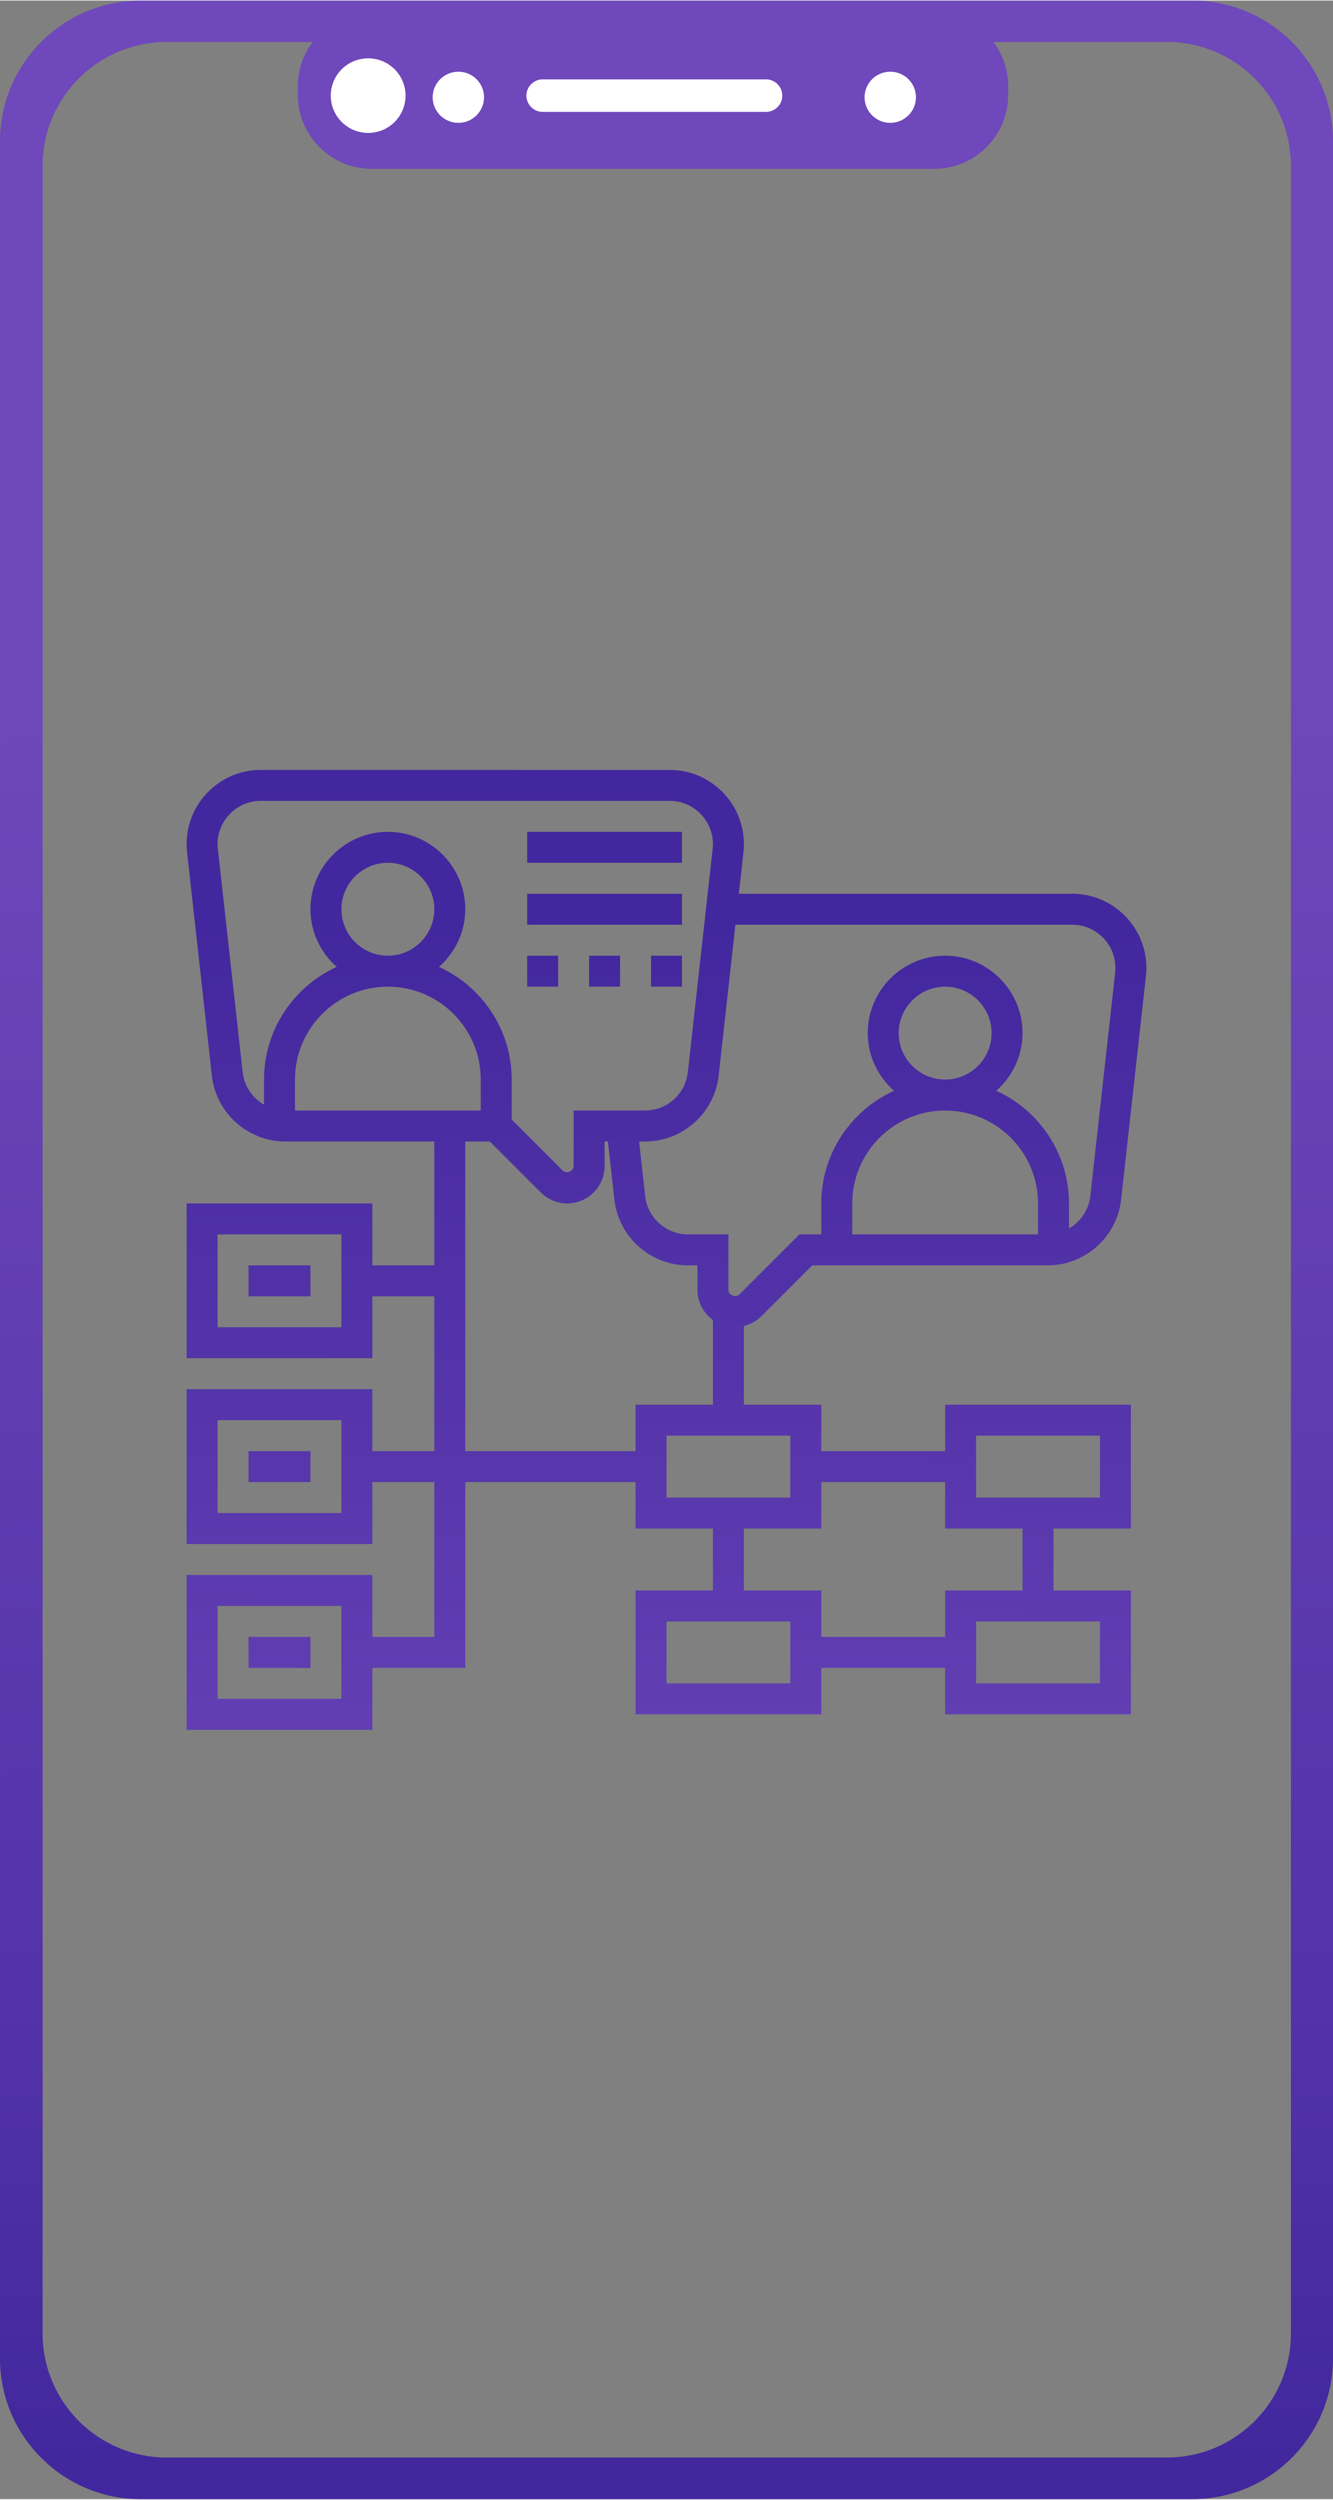<?xml version="1.0" encoding="UTF-8"?>
<!DOCTYPE svg PUBLIC "-//W3C//DTD SVG 1.1//EN" "http://www.w3.org/Graphics/SVG/1.1/DTD/svg11.dtd">
<!-- Creator: CorelDRAW 2019 (64-Bit) -->
<svg xmlns="http://www.w3.org/2000/svg" xml:space="preserve" width="400px" height="750px" version="1.1" style="shape-rendering:geometricPrecision; text-rendering:geometricPrecision; image-rendering:optimizeQuality; fill-rule:evenodd; clip-rule:evenodd"
viewBox="0 0 42.967 80.527"
 xmlns:xlink="http://www.w3.org/1999/xlink"
 xmlns:xodm="http://www.corel.com/coreldraw/odm/2003"
 enable-background="new 0 0 64 64">
 <rect x="0" y="0" width="42.967" height="80.527" fill="#808080" stroke="none"/>
 <defs>
  <style type="text/css">
   <![CDATA[
    .fil2 {fill:white}
    .fil7 {fill:url(#id0)}
    .fil1 {fill:url(#id1)}
    .fil5 {fill:url(#id2)}
    .fil8 {fill:url(#id3)}
    .fil4 {fill:url(#id4)}
    .fil3 {fill:url(#id5)}
    .fil0 {fill:url(#id6)}
    .fil6 {fill:url(#id7)}
    .fil9 {fill:url(#id8)}
    .fil11 {fill:url(#id9)}
    .fil10 {fill:url(#id10)}
   ]]>
  </style>
  <linearGradient id="id0" gradientUnits="userSpaceOnUse" x1="20.713" y1="29.785" x2="20.57" y2="66.609">
   <stop offset="0" style="stop-opacity:1; stop-color:#43279E"/>
   <stop offset="1" style="stop-opacity:1; stop-color:#6F48BB"/>
  </linearGradient>
  <linearGradient id="id1" gradientUnits="userSpaceOnUse" x1="20.338" y1="21.645" x2="20.338" y2="93.543">
   <stop offset="0" style="stop-opacity:1; stop-color:#6F48BB"/>
   <stop offset="0.62" style="stop-opacity:1; stop-color:#5132A7"/>
   <stop offset="1" style="stop-opacity:1; stop-color:#331B93"/>
  </linearGradient>
  <linearGradient id="id2" gradientUnits="userSpaceOnUse" xlink:href="#id0" x1="20.713" y1="29.785" x2="20.57" y2="66.609">
  </linearGradient>
  <linearGradient id="id3" gradientUnits="userSpaceOnUse" xlink:href="#id0" x1="20.713" y1="29.785" x2="20.57" y2="66.609">
  </linearGradient>
  <linearGradient id="id4" gradientUnits="userSpaceOnUse" xlink:href="#id0" x1="20.713" y1="29.785" x2="20.57" y2="66.61">
  </linearGradient>
  <linearGradient id="id5" gradientUnits="userSpaceOnUse" xlink:href="#id0" x1="20.713" y1="29.785" x2="20.57" y2="66.609">
  </linearGradient>
  <linearGradient id="id6" gradientUnits="userSpaceOnUse" xlink:href="#id1" x1="20.338" y1="21.645" x2="20.338" y2="93.543">
  </linearGradient>
  <linearGradient id="id7" gradientUnits="userSpaceOnUse" xlink:href="#id0" x1="20.713" y1="29.785" x2="20.57" y2="66.609">
  </linearGradient>
  <linearGradient id="id8" gradientUnits="userSpaceOnUse" xlink:href="#id0" x1="20.713" y1="29.786" x2="20.57" y2="66.609">
  </linearGradient>
  <linearGradient id="id9" gradientUnits="userSpaceOnUse" xlink:href="#id0" x1="20.713" y1="29.785" x2="20.57" y2="66.61">
  </linearGradient>
  <linearGradient id="id10" gradientUnits="userSpaceOnUse" xlink:href="#id0" x1="20.713" y1="29.786" x2="20.57" y2="66.609">
  </linearGradient>
 </defs>
 <g id="Layer_x0020_1">
  <g id="_2847095655120">
   <path class="fil0" d="M38.355 0.001l-33.74 0c-0.024,0 -0.05,-0.001 -0.075,-0.001 -2.472,0 -4.491,1.979 -4.54,4.451l0 71.618c0.044,2.475 2.065,4.458 4.541,4.458 0.024,0 0.05,0 0.074,0l33.74 0c0.023,0 0.048,0 0.071,0 2.474,0 4.494,-1.981 4.541,-4.454l0 -71.618c-0.047,-2.474 -2.067,-4.455 -4.541,-4.455 -0.023,0 -0.048,0.001 -0.071,0.001l0 0zm3.256 75.257c-0.041,2.181 -1.822,3.928 -4.003,3.928 -0.022,0 -0.045,-0.001 -0.067,-0.001l-32.098 0c-0.022,0 -0.045,0.001 -0.067,0.001 -2.181,0 -3.962,-1.747 -4.003,-3.928l0 -69.996c0.039,-2.18 1.819,-3.927 3.999,-3.927 0.024,0 0.048,0 0.07,0l32.082 0c0.029,0 0.059,-0.001 0.088,-0.001 2.18,0 3.96,1.748 3.999,3.928l0 69.996z"/>
   <path class="fil1" d="M11.982 0.381l18.132 0c1.316,0 2.383,1.067 2.383,2.383l0 0.276c0,1.316 -1.067,2.383 -2.383,2.383l-18.132 0c-1.315,0 -2.382,-1.067 -2.382,-2.383l0 -0.276c0,-1.316 1.067,-2.383 2.383,-2.383z"/>
   <ellipse class="fil2" cx="14.774" cy="3.117" rx="0.828" ry="0.824"/>
   <ellipse class="fil2" cx="11.867" cy="3.064" rx="1.205" ry="1.202"/>
   <path class="fil2" d="M17.492 2.54l7.2 0c0.289,0 0.524,0.235 0.524,0.524l0 0c0,0.29 -0.235,0.524 -0.524,0.524l-7.2 0c-0.289,0 -0.524,-0.234 -0.524,-0.524l0 0c0,-0.289 0.235,-0.524 0.524,-0.524z"/>
   <ellipse class="fil2" cx="28.696" cy="3.117" rx="0.828" ry="0.824"/>
  </g>
  <g id="_2847095669968">
   <g>
    <polygon class="fil3" points="16.993,26.791 21.983,26.791 21.983,27.789 16.993,27.789 "/>
    <polygon class="fil4" points="16.993,28.787 21.983,28.787 21.983,29.785 16.993,29.785 "/>
    <polygon class="fil5" points="18.989,30.783 19.987,30.783 19.987,31.781 18.989,31.781 "/>
    <polygon class="fil6" points="16.993,30.783 17.991,30.783 17.991,31.781 16.993,31.781 "/>
    <polygon class="fil7" points="20.985,30.783 21.983,30.783 21.983,31.781 20.985,31.781 "/>
    <path class="fil8" d="M24.538 42.406l1.643 -1.643 7.581 0c1.219,0 2.241,-0.915 2.376,-2.127l0.799 -7.194c0.01,-0.087 0.015,-0.176 0.015,-0.265 0,-1.317 -1.072,-2.39 -2.39,-2.39l-10.747 0 0.149 -1.337c0.009,-0.087 0.014,-0.176 0.014,-0.264 0,-1.318 -1.071,-2.39 -2.39,-2.39l-13.183 -0.001c-1.318,0 -2.39,1.073 -2.39,2.391 0,0.088 0.005,0.176 0.015,0.264l0.799 7.195c0.135,1.212 1.157,2.126 2.376,2.126l4.794 0 0 3.992 -1.996 0 0 -1.996 -5.988 0 0 4.989 5.988 0 0 -1.995 1.996 0 0 4.989 -1.996 0 0 -1.996 -5.988 0 0 4.99 5.988 0 0 -1.996 1.996 0 0 4.99 -1.996 0 0 -1.996 -5.988 0 0 4.99 5.988 0 0 -1.996 2.994 0 0 -5.988 5.489 0 0 1.497 2.494 0 0 1.996 -2.494 0 0 3.992 5.987 0 0 -1.497 3.992 0 0 1.497 5.988 0 0 -3.992 -2.495 0 0 -1.996 2.495 0 0 -3.992 -5.988 0 0 1.497 -3.992 0 0 -1.497 -2.495 0 0 -2.535c0.21,-0.054 0.406,-0.158 0.56,-0.312zm-13.533 0.352l-3.992 0 0 -2.993 3.992 0 0 2.993zm0 5.988l-3.992 0 0 -2.994 3.992 0 0 2.994zm0 5.988l-3.992 0 0 -2.994 3.992 0 0 2.994zm17.963 -21.456c0,-0.825 0.672,-1.497 1.497,-1.497 0.825,0 1.497,0.672 1.497,1.497 0,0.825 -0.672,1.497 -1.497,1.497 -0.825,0 -1.497,-0.672 -1.497,-1.497zm4.491 6.487l-5.988 0 0 -0.998c0,-1.651 1.343,-2.994 2.994,-2.994 1.651,0 2.994,1.343 2.994,2.994l0 0.998zm-9.755 -9.98l10.858 0c0.767,0 1.392,0.624 1.392,1.392 0,0.051 -0.003,0.103 -0.009,0.154l-0.8 7.195c-0.05,0.455 -0.317,0.835 -0.689,1.05l0 -0.809c0,-1.613 -0.963,-3.002 -2.342,-3.631 0.515,-0.458 0.846,-1.117 0.846,-1.858 0,-1.376 -1.119,-2.495 -2.495,-2.495 -1.376,0 -2.495,1.119 -2.495,2.495 0,0.741 0.331,1.4 0.846,1.858 -1.38,0.629 -2.343,2.018 -2.343,3.631l0 0.998 -0.705 0 -1.936 1.935c-0.119,0.119 -0.353,0.023 -0.353,-0.146l0 -1.789 -1.3 0c-0.711,0 -1.306,-0.533 -1.384,-1.239l-0.195 -1.755 0.189 0c1.219,0 2.241,-0.914 2.376,-2.126l0.539 -4.86zm-15.883 4.749l-0.799 -7.195c-0.006,-0.051 -0.009,-0.103 -0.009,-0.153 0,-0.768 0.625,-1.393 1.392,-1.393l13.183 0c0.768,0 1.392,0.625 1.392,1.393 0,0.05 -0.003,0.102 -0.009,0.153l-0.799 7.195c-0.078,0.706 -0.673,1.239 -1.384,1.239l-2.298 0 0 1.789c0,0.169 -0.235,0.265 -0.353,0.146l-1.643 -1.643 0 -1.29c0,-1.613 -0.963,-3.002 -2.343,-3.631 0.515,-0.458 0.846,-1.117 0.846,-1.858 0,-1.375 -1.119,-2.495 -2.495,-2.495 -1.376,0 -2.495,1.12 -2.495,2.495 0,0.741 0.332,1.4 0.846,1.858 -1.38,0.629 -2.343,2.018 -2.343,3.631l0 0.809c-0.372,-0.214 -0.638,-0.595 -0.689,-1.05l0 0zm3.184 -5.248c0,-0.825 0.672,-1.497 1.497,-1.497 0.825,0 1.497,0.672 1.497,1.497 0,0.826 -0.672,1.497 -1.497,1.497 -0.825,0 -1.497,-0.671 -1.497,-1.497zm4.491 6.487l-5.988 0 0 -0.998c0,-1.651 1.343,-2.994 2.994,-2.994 1.651,0 2.994,1.343 2.994,2.994l0 0.998zm9.979 18.462l-3.991 0 0 -1.996 3.991 0 0 1.996zm9.98 0l-3.992 0 0 -1.996 3.992 0 0 1.996zm-3.992 -7.984l3.992 0 0 1.996 -3.992 0 0 -1.996zm-0.998 1.497l0 1.497 2.495 0 0 1.996 -2.495 0 0 1.497 -3.992 0 0 -1.497 -2.495 0 0 -1.996 2.495 0 0 -1.497 3.992 0zm-4.99 0.499l-3.991 0 0 -1.996 3.991 0 0 1.996zm-4.989 -2.994l0 1.497 -5.489 0 0 -9.979 0.791 0 1.643 1.642c0.224,0.225 0.534,0.354 0.852,0.354 0.664,0 1.205,-0.541 1.205,-1.205l0 -0.791 0.107 0 0.207 1.865c0.135,1.212 1.157,2.127 2.377,2.127l0.302 0 0 0.791c0,0.4 0.199,0.752 0.499,0.971l0 2.728 -2.494 0z"/>
    <polygon class="fil9" points="8.011,52.738 10.007,52.738 10.007,53.736 8.011,53.736 "/>
    <polygon class="fil10" points="8.011,46.75 10.007,46.75 10.007,47.748 8.011,47.748 "/>
    <polygon class="fil11" points="8.011,40.763 10.007,40.763 10.007,41.761 8.011,41.761 "/>
   </g>
  </g>
 </g>
</svg>

